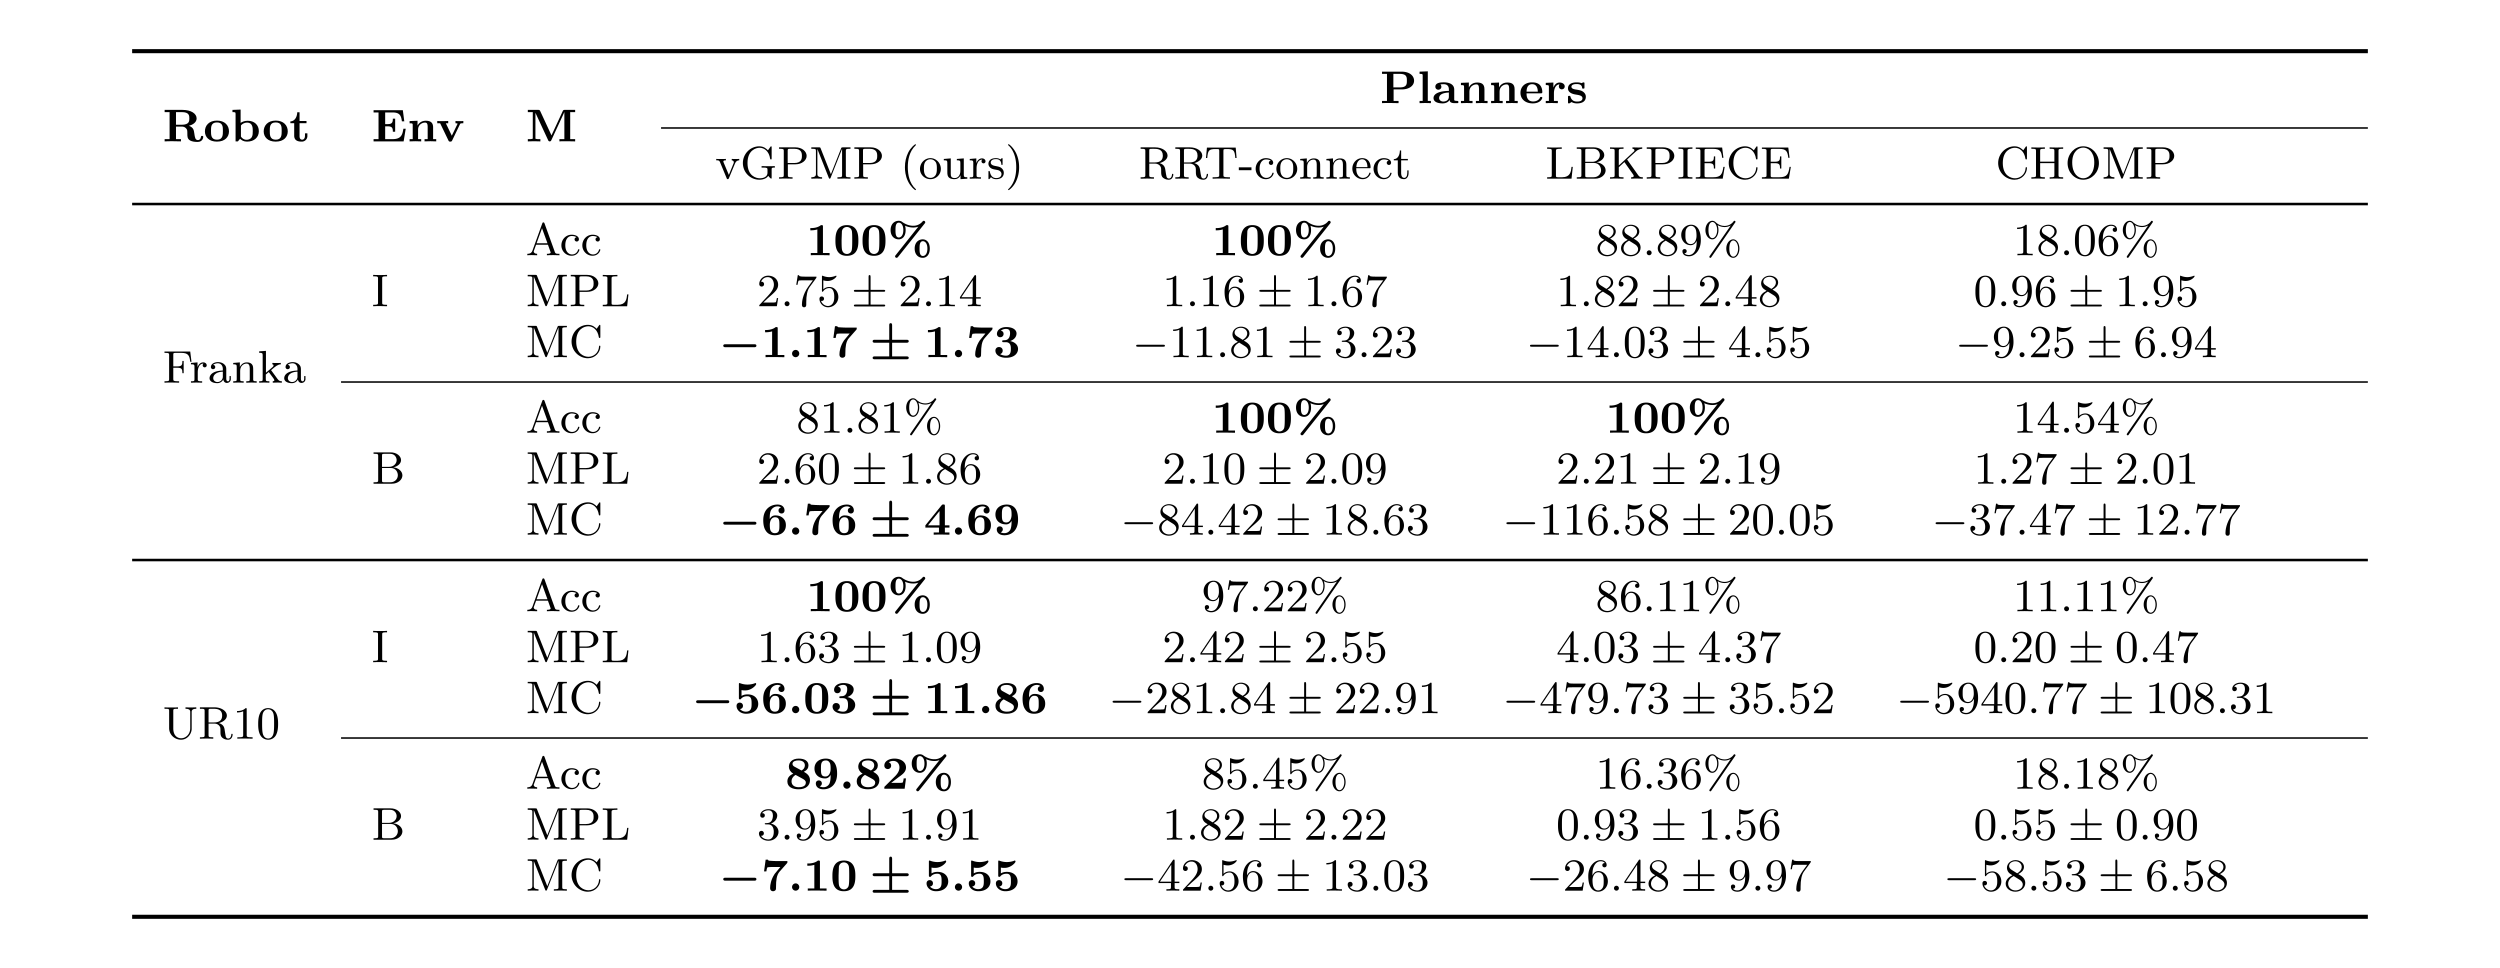 <svg xmlns="http://www.w3.org/2000/svg" xmlns:xlink="http://www.w3.org/1999/xlink" viewBox="77.508 62.398 456.984 189.191" width="873.968" height="338.382" xmlns:v="https://vecta.io/nano"><style><![CDATA[.B{fill:none}.C{stroke:rgb(0%, 0%, 0%)}.D{stroke-miterlimit:10}.E{fill:rgb(0%, 0%, 0%)}.F{stroke-width:.299}.G{stroke-width:.797}.H{stroke-width:.498}]]></style><path d="M87.508 72.398h436.984" class="B C D G"/><g class="E"><path d="M101.407 89.156c0-.187-.141-.203-.234-.203-.203 0-.219.125-.219.203-.047.438-.328.625-.578.625-.547 0-.609-.547-.719-1.312-.094-.656-.156-1.141-1.047-1.484.766-.203 1.5-.687 1.5-1.437 0-.937-1.062-1.672-2.766-1.672H93.86v.438h.969v5.281h-.969v.438C94.188 90 95.079 90 95.454 90l1.594.031v-.437h-.969V87.14h1.094c.375 0 .625.078.875.344.25.25.25.469.25 1.063 0 .563 0 .984.547 1.313.391.219.953.281 1.453.281.953 0 1.109-.781 1.109-.984zm-2.719-3.609c0 .516-.016 1.234-1.5 1.234h-1.109v-2.469h1.125c1.469 0 1.484.703 1.484 1.234zm0 0"/><use xlink:href="#B"/><path d="M112.272 88.047c0-1.219-.875-2.047-2.187-2.047-.719 0-1.203.297-1.375.422v-2.609l-1.594.063v.438c.531 0 .609 0 .609.359v5.359h.453l.422-.516c.281.297.719.563 1.359.563 1.406 0 2.313-.844 2.313-2.031zm-1.187-.031c0 .391 0 .844-.187 1.172-.297.5-.844.531-1.031.531-.547 0-.906-.328-1.094-.625v-2.172c.219-.281.656-.562 1.203-.562 1.109 0 1.109 1.078 1.109 1.656zm0 0"/><use xlink:href="#B" x="11.49"/><path d="M121.761 88.922v-.469h-.469v.453c0 .625-.312.797-.547.797-.516 0-.516-.547-.516-.75v-2.469h1.359v-.437h-1.359v-1.703h-.453c-.016.828-.437 1.766-1.344 1.781v.359h.75v2.438c0 1.031.891 1.156 1.438 1.156a1.09 1.09 0 0 0 1.141-1.156zm19.217-1.36h-.453c-.187 1.141-.391 2.031-2.125 2.031h-1.437v-2.5h.531c.875 0 .969.391.969 1.047h.453v-2.547h-.453c0 .656-.094 1.063-.969 1.063h-.531v-2.281h1.422c1.422 0 1.703.609 1.844 1.734h.469l-.281-2.172h-5.719v.438h.969v5.219h-.969v.438h5.875zm5.964 2.469v-.437h-.609v-2.297c0-1.062-.656-1.297-1.437-1.297-1.094 0-1.531.797-1.594.938h-.016V86l-1.547.063v.438c.531 0 .609 0 .609.359v2.734h-.609v.438l1.125-.031 1.141.031v-.437h-.609V87.75c0-1 .828-1.391 1.359-1.391.344 0 .516.188.516.859v2.375h-.609v.438l1.141-.031zm5.299-3.547v-.437c-.25.031-.469.031-.719.031-.266 0-.547 0-.812-.031v.438c.25 0 .328.047.406.078 0 .047 0 .063-.047.125l-1.078 2.234-1.172-2.437h.469v-.437l-1.109.031c-.328 0-.5 0-1.031-.031v.438h.563l1.609 3.344c.078.172.156.25.375.25s.297-.078.375-.25l1.516-3.156c.063-.125.094-.187.656-.187zm21.856 3.547v-.437h-.969v-5.281h.969v-.437h-2c-.187 0-.312 0-.422.234l-2.203 4.75-2.203-4.75c-.109-.234-.234-.234-.422-.234h-2v.438h.969v5.016c0 .203-.016.203-.266.234-.219.031-.234.031-.469.031h-.234v.438l1.219-.031 1.234.031v-.437h-.234c-.25 0-.266 0-.484-.031-.25-.031-.25-.031-.25-.234V84.44l2.484 5.359c.031.078.109.234.313.234s.266-.141.313-.234l2.531-5.469h.016v5.266h-.969v.438c.313-.031 1.172-.031 1.531-.031l1.547.031zm163.972-11.863c0-.984-.906-1.766-2.437-1.766h-3.828v.438h.969v5.281h-.969v.438c.313-.031 1.25-.031 1.609-.031l1.625.031v-.437h-.969v-2.25h1.656c1.281 0 2.344-.656 2.344-1.703zm-1.406 0c0 .625 0 1.313-1.375 1.313h-1.266V76.84h1.266c1.375 0 1.375.688 1.375 1.328zm4.698 4.391v-.437h-.609V76.34l-1.609.063v.438c.531 0 .609 0 .609.359v4.922h-.609v.438l1.094-.031zm5.368-.219c0-.219-.156-.219-.234-.219-.578-.016-.578-.094-.578-.312v-1.922c0-.797-.641-1.391-2.031-1.391-.5 0-1.656.016-1.656.844a.57.57 0 0 0 .578.594c.313 0 .594-.219.594-.578 0-.266-.156-.422-.187-.453.094-.016.313-.047.641-.047.641 0 1.016.328 1.016 1.031v.281c-1.484 0-3 .391-3 1.391 0 .891 1.125 1.047 1.766 1.047.688 0 1.156-.281 1.391-.703 0 .219 0 .656.969.656h.438c.172 0 .297 0 .297-.219zm-1.859-1.031c0 .938-1.047.938-1.078.938-.453 0-.828-.281-.828-.687 0-.297.156-1 1.906-1.078zm0 0"/><use xlink:href="#C"/><use xlink:href="#C" x="5.894"/><path d="M363.13 81.512c0-.172-.172-.172-.234-.172-.156 0-.172.047-.234.172-.203.469-.75.719-1.312.719-1.281 0-1.297-1.156-1.297-1.594h2.781c.188 0 .297 0 .297-.25 0-.203-.016-1-.594-1.484-.406-.328-.953-.406-1.391-.406-1.531 0-2.281.969-2.281 2.047 0 1.172.891 2.063 2.406 2.063 1.484 0 1.859-.937 1.859-1.094zm-.875-1.203h-2.203c.016-.406.063-1.453 1.094-1.453 1.047 0 1.094 1.094 1.109 1.453zm5.259-1.031c0-.453-.469-.75-1-.75-.625 0-1 .453-1.203.969h-.016v-.969l-1.484.063v.438c.531 0 .609 0 .609.359v2.734h-.609v.438l1.141-.031 1.219.031v-.437h-.766v-1.516c0-.656.25-1.703 1.109-1.719-.094.094-.141.25-.141.391a.56.56 0 0 0 .563.578c.297 0 .578-.203.578-.578zm4.126 2.031c0-.469-.266-.75-.422-.891-.406-.328-.687-.375-1.391-.5-.437-.062-1-.156-1-.562 0-.531.828-.531 1.031-.531 1 0 1.031.531 1.063.766 0 .125.125.125.219.125.219 0 .234-.047.234-.266v-.687c0-.172 0-.266-.187-.266-.078 0-.234.078-.391.156-.281-.125-.641-.156-.937-.156-.266 0-1.703 0-1.703 1.188 0 .938 1.188 1.141 1.5 1.188.734.125 1.328.219 1.328.734 0 .641-.844.641-1.047.641-.453 0-1.047-.109-1.297-.937-.047-.156-.062-.172-.25-.172-.234 0-.234.047-.234.266v.953c0 .156 0 .25.188.25.063 0 .078 0 .281-.125l.234-.141c.422.266.906.266 1.078.266.266 0 1.703 0 1.703-1.297zm0 0"/></g><path d="M190.887 87.414h333.605" class="B C D F"/><g class="E"><path d="M206.17 93.73v-.266l-.687.016c-.25 0-.531 0-.781-.016v.266c.266.031.406.156.406.391 0 .094 0 .109-.047.203l-.922 2.266-1.031-2.453c-.016-.047-.047-.109-.047-.172 0-.234.328-.234.5-.234v-.266l-.984.016c-.312 0-.578 0-.906-.016v.266c.422 0 .594 0 .734.344l1.313 3.172c.047.156.125.172.203.172s.156-.016.219-.172l1.219-2.937c.188-.453.5-.562.813-.578zm6.957 1.422v-.281l-1.156.016c-.344 0-1.109 0-1.437-.016v.281h.297c.828 0 .859.094.859.438v.563c0 1.094-1.359 1.094-1.484 1.094-.734 0-2.422-.437-2.422-2.984 0-2.5 1.641-2.984 2.375-2.984.891 0 1.828.672 2.047 2.125.016.125.031.156.141.156.156 0 .156-.031.156-.219V91.23c0-.156 0-.234-.109-.234-.062 0-.094.031-.141.109l-.469.672c-.281-.281-.797-.781-1.703-.781-1.734 0-3.203 1.453-3.203 3.266 0 1.828 1.453 3.266 3.219 3.266.844 0 1.484-.328 1.734-.766.156.234.484.547.563.547.109 0 .109-.078.109-.219v-1.547c0-.359.031-.391.625-.391zm0 0"/><use xlink:href="#D"/><use xlink:href="#E"/><use xlink:href="#D" x="14.717"/><path d="M240.711 99.465c0-.047-.031-.078-.078-.141-1.156-1.062-1.516-2.672-1.516-4.25 0-1.375.266-3.062 1.531-4.266.047-.047.063-.062.063-.109 0-.062-.047-.109-.109-.109-.109 0-.922.656-1.406 1.625-.422.859-.641 1.797-.641 2.859 0 .641.078 1.672.578 2.719.531 1.109 1.359 1.766 1.469 1.766.063 0 .109-.031.109-.094zm0 0"/><use xlink:href="#F"/><path d="M250.746 97.324v-.281c-.609 0-.687-.062-.687-.5v-3.187l-1.359.109v.266c.609 0 .688.063.688.516v1.578c0 .797-.437 1.375-1.094 1.375-.734 0-.781-.391-.781-.875v-2.969l-1.359.109v.266c.688 0 .688.031.688.828v1.344c0 .594 0 .969.422 1.281.25.172.625.234.984.234.469 0 .906-.203 1.156-.734h.016v.734zm0 0"/><use xlink:href="#G"/><path d="M257.876 96.183c0-.406-.172-.656-.375-.859-.297-.297-.625-.359-1.281-.484-.234-.047-.891-.156-.891-.672 0-.281.203-.672 1.016-.672.969 0 1.031.75 1.047.969.016.109.016.172.125.172.125 0 .125-.062.125-.234v-.859c0-.156 0-.234-.094-.234-.047 0-.062 0-.187.109a1.81 1.81 0 0 1-.156.141c-.266-.203-.547-.25-.859-.25-1.187 0-1.469.656-1.469 1.109 0 .281.125.516.328.719.297.281.641.344 1.094.422.469.094.609.109.813.266.094.078.313.25.313.578 0 .797-.906.797-1.031.797-.906 0-1.141-.766-1.25-1.25-.031-.094-.047-.141-.141-.141-.125 0-.125.078-.125.234v1.141c0 .156 0 .234.094.234.063 0 .063 0 .234-.172a1.18 1.18 0 0 1 .172-.219c.375.375.797.391 1.016.391 1.109 0 1.484-.641 1.484-1.234zm2.995-1.109c0-.734-.109-1.719-.578-2.719-.531-1.109-1.359-1.766-1.469-1.766-.094 0-.109.078-.109.109 0 .047.016.063.078.125.531.469 1.516 1.688 1.516 4.25 0 1.281-.234 3.063-1.531 4.281-.016.016-.062.063-.062.109 0 .016.016.094.109.094.109 0 .922-.641 1.406-1.625.422-.859.641-1.781.641-2.859zm0 0"/><use xlink:href="#H"/><use xlink:href="#H" x="6.783"/><path d="M303.378 93.277l-.172-2.031h-5.625l-.187 2.031h.25c.125-1.484.313-1.75 1.656-1.75l.516.016c.172.047.172.125.172.359v4.703c0 .313 0 .438-.937.438h-.359v.281c.328-.031 1.313-.031 1.703-.031l1.688.031v-.281h-.344c-.937 0-.937-.125-.937-.437v-4.703c0-.234 0-.312.188-.359.094-.016.328-.016.484-.016 1.359 0 1.531.266 1.656 1.75zm2.906 2.391v-.562h-2.469v.563zm0 0"/><use xlink:href="#I"/><use xlink:href="#F" x="69.657"/><use xlink:href="#J"/><use xlink:href="#J" x="5.119"/><path d="M329.564 96.262c0-.062-.047-.125-.125-.125-.094 0-.109.063-.125.109-.297.906-1.109.922-1.234.922a1.19 1.19 0 0 1-1-.547c-.297-.437-.312-.969-.312-1.344h2.563c.188 0 .234 0 .234-.203 0-.922-.5-1.766-1.656-1.766-1.062 0-1.906.938-1.906 2.047 0 1.172.938 2.063 2.031 2.063s1.531-.953 1.531-1.156zm-.609-1.203h-2.172c.078-1.391.875-1.531 1.125-1.531.5 0 1.031.375 1.047 1.531zm0 0"/><use xlink:href="#I" x="23.043"/><path d="M336.994 96.215v-.516h-.25v.484c0 .672-.281.984-.594.984-.609 0-.609-.781-.609-.953V93.73h1.313v-.266h-1.312v-1.656h-.25c0 .75-.312 1.672-1.187 1.703v.219h.781v2.484c0 1 .719 1.203 1.203 1.203.594 0 .906-.562.906-1.203zm0 0"/><use xlink:href="#K"/><path d="M375.508 95.699c0-.812-.781-1.469-1.781-1.578.891-.172 1.516-.75 1.516-1.406 0-.797-.859-1.516-2.047-1.516h-3.328v.281h.203c.688 0 .703.094.703.422v4.719c0 .328-.016.422-.703.422h-.203v.281h3.578c1.219 0 2.063-.797 2.063-1.625zm-1.125-2.984c0 .688-.609 1.313-1.453 1.313h-1.406V91.84c0-.297.016-.359.438-.359h1.172c.875 0 1.25.703 1.25 1.234zm.234 2.953c0 .703-.547 1.375-1.469 1.375h-1.187c-.422 0-.437-.062-.437-.359v-2.437h1.703c1.031 0 1.391.875 1.391 1.422zm8.168 1.656v-.281c-.562 0-.687-.078-.969-.484l-2.109-2.984 1.688-1.547c.563-.531 1.125-.547 1.266-.547V91.2c-.25.031-.703.031-.797.031l-1.109-.031v.281c.25 0 .391.125.391.297 0 .063-.031.141-.078.203l-2.984 2.766v-2.844c0-.328.016-.422.703-.422h.219V91.2c-.406.031-.906.031-1.328.031-.406 0-.906 0-1.312-.031v.281h.203c.688 0 .703.094.703.422v4.719c0 .328-.016.422-.703.422h-.203v.281c.406-.031.906-.031 1.313-.031l1.328.031v-.281h-.219c-.687 0-.703-.094-.703-.422v-1.547l1.094-1 1.672 2.375c.078.109.156.234.156.344 0 .25-.344.25-.516.25v.281c.406-.031.844-.031 1.25-.031l1.047.031zm0 0"/><use xlink:href="#D" x="169.592"/><use xlink:href="#L"/><use xlink:href="#M"/><use xlink:href="#N"/><use xlink:href="#M" x="12.927"/><use xlink:href="#N" x="52.664"/><path d="M464.936 97.324v-.281h-.203c-.687 0-.703-.094-.703-.422v-4.719c0-.328.016-.422.703-.422h.203v-.281c-.406.031-.906.031-1.312.031-.422 0-.922 0-1.328-.031v.281h.219c.688 0 .703.094.703.422v2.094h-2.781v-2.094c0-.328.016-.422.703-.422h.219v-.281c-.406.031-.906.031-1.328.031-.406 0-.906 0-1.312-.031v.281h.203c.688 0 .703.094.703.422v4.719c0 .328-.016.422-.703.422h-.203v.281c.406-.031.906-.031 1.313-.031l1.328.031v-.281h-.219c-.687 0-.703-.094-.703-.422v-2.344h2.781v2.344c0 .328-.016.422-.703.422h-.219v.281c.406-.031.906-.031 1.328-.031l1.313.031zm6.988-3.047c0-1.828-1.391-3.281-3.062-3.281s-3.062 1.469-3.062 3.281c0 1.828 1.391 3.25 3.063 3.25s3.063-1.422 3.063-3.25zm-.906-.125c0 2.313-1.25 3.094-2.156 3.094s-2.156-.781-2.156-3.094c0-2.187 1.281-2.906 2.156-2.906s2.156.719 2.156 2.906zm0 0"/><use xlink:href="#E" x="252.587"/><use xlink:href="#D" x="267.304"/></g><path d="M87.508 102.277h436.984" class="B C D H"/><g class="E"><path d="M99.11 133.117l-.25-2.016h-5.031v.266h.203c.688 0 .703.109.703.438v4.688c0 .328-.016.422-.703.422h-.203v.281c.406-.031.953-.031 1.375-.031l1.484.031v-.281h-.281c-.828 0-.859-.109-.859-.437v-2.203h.813c.859 0 .969.297.969 1.063h.25v-2.391h-.25c0 .766-.109 1.063-.969 1.063h-.812v-2.266c0-.312.016-.375.438-.375h1.125c1.375 0 1.609.516 1.75 1.75zm0 0"/><use xlink:href="#G" x="-152.222" y="39.871"/><use xlink:href="#O"/><use xlink:href="#J" x="-208.547" y="39.871"/><path d="M116.772 137.195v-.281c-.297 0-.516 0-.844-.437l-1.266-1.734c.875-.75 1.297-1.109 1.906-1.141v-.266l-.672.016-.984-.016v.266c.141.016.234.078.234.219 0 .172-.141.297-.219.359l-1.266 1.063v-4.266l-1.328.094v.281c.609 0 .688.063.688.5v4.656c0 .406-.094.406-.687.406v.281l1-.031 1 .031v-.281c-.594 0-.703 0-.703-.406v-.906l.578-.484.875 1.172c.141.203.219.313.219.438 0 .078-.031.188-.312.188v.281l.969-.031.813.031zm0 0"/><use xlink:href="#O" x="14.591"/><use xlink:href="#L" x="-255.14" y="24.928"/><use xlink:href="#P"/><use xlink:href="#I" x="-135.7" y="14.965"/><use xlink:href="#I" x="-131.605" y="14.965"/><use xlink:href="#Q"/><use xlink:href="#R"/><use xlink:href="#R" x="5.3"/><use xlink:href="#S"/><use xlink:href="#Q" x="79.243"/><use xlink:href="#R" x="79.243"/><use xlink:href="#R" x="84.542"/><use xlink:href="#S" x="79.242"/><use xlink:href="#T"/><use xlink:href="#T" x="4.6"/><use xlink:href="#U"/><use xlink:href="#T" x="11.775"/><use xlink:href="#V"/><use xlink:href="#W"/><use xlink:href="#X"/><use xlink:href="#T" x="86.182"/><use xlink:href="#U" x="81.583"/><use xlink:href="#Y"/><use xlink:href="#Z"/><use xlink:href="#W" x="81.582"/><use xlink:href="#E" x="-55.43" y="24.928"/><use xlink:href="#a"/><use xlink:href="#K" x="-184.582" y="24.928"/><use xlink:href="#b"/><use xlink:href="#U" x="-168.504" y="9.963"/><use xlink:href="#c"/><use xlink:href="#d"/><use xlink:href="#e"/><use xlink:href="#b" x="27.646"/><use xlink:href="#U" x="-140.858" y="9.963"/><use xlink:href="#X" x="-210.666" y="9.963"/><use xlink:href="#f"/><use xlink:href="#X" x="-166.237" y="9.963"/><use xlink:href="#U" x="-89.262" y="9.963"/><use xlink:href="#X" x="-159.07" y="9.963"/><use xlink:href="#Z" x="-170.844" y="9.963"/><use xlink:href="#e" x="79.243"/><use xlink:href="#X" x="-138.591" y="9.963"/><use xlink:href="#U" x="-61.615" y="9.963"/><use xlink:href="#Z" x="-147.798" y="9.963"/><use xlink:href="#c" x="111.488"/><use xlink:href="#X" x="-89.263" y="9.963"/><use xlink:href="#U" x="-12.287" y="9.963"/><use xlink:href="#T" x="-0.512" y="9.963"/><use xlink:href="#b" x="167.985"/><use xlink:href="#e" x="156.217"/><use xlink:href="#b" x="183.864"/><use xlink:href="#U" x="15.359" y="9.963"/><use xlink:href="#f" x="151.617"/><use xlink:href="#T" x="31.734" y="9.963"/><use xlink:href="#Y" x="-19.455" y="9.963"/><use xlink:href="#U" x="69.296" y="9.963"/><use xlink:href="#V" x="64.696" y="9.963"/><use xlink:href="#Z" x="-12.287" y="9.963"/><use xlink:href="#e" x="237.8"/><use xlink:href="#X" x="19.966" y="9.963"/><use xlink:href="#U" x="96.942" y="9.963"/><use xlink:href="#V" x="92.342" y="9.963"/><use xlink:href="#d" x="265.446"/><use xlink:href="#E" x="-55.43" y="34.89"/><use xlink:href="#g"/><use xlink:href="#h"/><use xlink:href="#Q" x="-8.841" y="19.925"/><use xlink:href="#i"/><use xlink:href="#Q" x="-0.589" y="19.925"/><use xlink:href="#j"/><use xlink:href="#k"/><use xlink:href="#Q" x="22.989" y="19.925"/><use xlink:href="#i" x="31.83"/><use xlink:href="#j" x="26.531"/><use xlink:href="#l"/><use xlink:href="#m"/><use xlink:href="#X" x="-164.957" y="19.925"/><use xlink:href="#X" x="-160.358" y="19.925"/><use xlink:href="#U" x="-83.374" y="19.925"/><use xlink:href="#T" x="-71.599" y="19.925"/><use xlink:href="#X" x="-148.582" y="19.925"/><use xlink:href="#e" x="85.13" y="9.962"/><use xlink:href="#n"/><use xlink:href="#U" x="-55.728" y="19.925"/><use xlink:href="#b" x="119.944" y="9.962"/><use xlink:href="#n" x="11.767"/><use xlink:href="#m" x="76.975"/><use xlink:href="#X" x="-87.983" y="19.925"/><use xlink:href="#f" x="122.683" y="9.962"/><use xlink:href="#U" x="-6.399" y="19.925"/><use xlink:href="#Y" x="-87.982" y="19.925"/><use xlink:href="#n" x="61.095"/><use xlink:href="#e" x="162.105" y="9.962"/><use xlink:href="#f" x="150.337" y="9.962"/><use xlink:href="#U" x="21.247" y="19.925"/><use xlink:href="#d" x="185.152" y="9.962"/><use xlink:href="#d" x="189.752" y="9.962"/><use xlink:href="#m" x="160.861"/><use xlink:href="#V" x="61.112" y="19.925"/><use xlink:href="#U" x="72.88" y="19.925"/><use xlink:href="#b" x="248.551" y="9.962"/><use xlink:href="#d" x="241.384" y="9.962"/><use xlink:href="#e" x="241.384" y="9.962"/><use xlink:href="#Z" x="7.176" y="19.925"/><use xlink:href="#U" x="100.526" y="19.925"/><use xlink:href="#V" x="95.926" y="19.925"/><use xlink:href="#f" x="241.383" y="9.962"/></g><path d="M128.34 137.066h396.152" class="B C D F"/><g class="E"><use xlink:href="#o"/><use xlink:href="#P" y="34.69"/><use xlink:href="#I" x="-135.7" y="49.655"/><use xlink:href="#I" x="-131.605" y="49.655"/><use xlink:href="#T" x="-156.217" y="34.69"/><use xlink:href="#X" x="-233.201" y="34.69"/><use xlink:href="#U" x="-156.217" y="34.69"/><use xlink:href="#T" x="-144.442" y="34.69"/><use xlink:href="#X" x="-221.425" y="34.69"/><use xlink:href="#W" x="-156.218" y="34.69"/><use xlink:href="#Q" x="79.243" y="34.69"/><use xlink:href="#R" x="79.243" y="34.69"/><use xlink:href="#R" x="84.542" y="34.69"/><use xlink:href="#S" x="79.242" y="34.69"/><use xlink:href="#Q" x="156.218" y="34.69"/><use xlink:href="#R" x="156.218" y="34.69"/><use xlink:href="#R" x="161.517" y="34.69"/><use xlink:href="#S" x="156.217" y="34.69"/><use xlink:href="#X" y="34.69"/><use xlink:href="#f" x="210.665" y="24.727"/><use xlink:href="#U" x="81.583" y="34.69"/><use xlink:href="#d" x="245.488" y="24.727"/><use xlink:href="#f" x="222.44" y="24.727"/><use xlink:href="#W" x="81.582" y="34.69"/><use xlink:href="#E" x="-55.43" y="59.618"/><use xlink:href="#a" y="34.69"/><use xlink:href="#K" x="-184.582" y="59.618"/><use xlink:href="#b" y="34.69"/><use xlink:href="#U" x="-168.504" y="44.653"/><use xlink:href="#Z" x="-254.686" y="44.653"/><use xlink:href="#Y" x="-245.488" y="44.653"/><use xlink:href="#e" y="34.69"/><use xlink:href="#X" x="-217.834" y="44.653"/><use xlink:href="#U" x="-140.858" y="44.653"/><use xlink:href="#T" x="-129.083" y="44.653"/><use xlink:href="#Z" x="-222.44" y="44.653"/><use xlink:href="#b" x="79.243" y="34.69"/><use xlink:href="#U" x="-89.262" y="44.653"/><use xlink:href="#X" x="-159.07" y="44.653"/><use xlink:href="#Y" x="-166.245" y="44.653"/><use xlink:href="#e" x="79.243" y="34.69"/><use xlink:href="#b" x="106.889" y="34.69"/><use xlink:href="#U" x="-61.615" y="44.653"/><use xlink:href="#Y" x="-143.199" y="44.653"/><use xlink:href="#V" x="-61.616" y="44.653"/><use xlink:href="#b" x="156.217" y="34.69"/><use xlink:href="#U" x="-12.287" y="44.653"/><use xlink:href="#b" x="163.385" y="34.69"/><use xlink:href="#X" x="-77.495" y="44.653"/><use xlink:href="#e" x="156.217" y="34.69"/><use xlink:href="#b" x="183.864" y="34.69"/><use xlink:href="#U" x="15.359" y="44.653"/><use xlink:href="#X" x="-54.449" y="44.653"/><use xlink:href="#V" x="15.359" y="44.653"/><use xlink:href="#X" x="-7.68" y="44.653"/><use xlink:href="#U" x="69.296" y="44.653"/><use xlink:href="#b" x="244.968" y="34.69"/><use xlink:href="#c" x="242.399" y="34.69"/><use xlink:href="#e" x="237.8" y="34.69"/><use xlink:href="#b" x="265.446" y="34.69"/><use xlink:href="#U" x="96.942" y="44.653"/><use xlink:href="#Y" x="15.359" y="44.653"/><use xlink:href="#X" x="31.733" y="44.653"/><use xlink:href="#E" x="-55.43" y="69.581"/><use xlink:href="#g" y="34.691"/><use xlink:href="#h" y="34.691"/><use xlink:href="#p"/><use xlink:href="#i" y="34.691"/><use xlink:href="#j" x="-5.299" y="34.691"/><use xlink:href="#p" x="13.551"/><use xlink:href="#k" y="34.691"/><path d="M246.362 161.311c0-.266-.031-.312-.297-.312-.219 0-.234.016-.328.141l-3.187 3.938v.438h2.656v.953h-1.031v.438c.328-.031 1.219-.031 1.578-.031l1.5.031v-.437h-.891v-.953h.891v-.437h-.891zm-1.047.969v2.797h-2.25zm0 0"/><use xlink:href="#i" x="31.83" y="34.691"/><use xlink:href="#p" x="40.082"/><use xlink:href="#q"/><use xlink:href="#m" x="-2.304" y="34.691"/><use xlink:href="#T" x="-85.678" y="54.616"/><use xlink:href="#f" x="43.405" y="44.653"/><use xlink:href="#U" x="-85.678" y="54.616"/><use xlink:href="#f" x="50.58" y="44.653"/><use xlink:href="#b" x="94.594" y="44.653"/><use xlink:href="#e" x="82.826" y="44.653"/><use xlink:href="#X" x="-135.007" y="54.616"/><use xlink:href="#T" x="-48.825" y="54.616"/><use xlink:href="#U" x="-53.424" y="54.616"/><use xlink:href="#Z" x="-139.606" y="54.616"/><use xlink:href="#n" x="14.071" y="34.691"/><use xlink:href="#m" x="72.367" y="34.691"/><use xlink:href="#X" x="-92.59" y="54.616"/><use xlink:href="#X" x="-87.99" y="54.616"/><use xlink:href="#Z" x="-99.765" y="54.616"/><use xlink:href="#U" x="-6.399" y="54.616"/><use xlink:href="#d" x="157.506" y="44.653"/><use xlink:href="#T" x="9.975" y="54.616"/><use xlink:href="#e" x="162.105" y="44.653"/><use xlink:href="#b" x="189.751" y="44.653"/><use xlink:href="#Y" x="-62.904" y="54.616"/><use xlink:href="#U" x="25.855" y="54.616"/><use xlink:href="#Y" x="-55.728" y="54.616"/><use xlink:href="#d" x="194.359" y="44.653"/><use xlink:href="#m" x="156.254" y="34.691"/><use xlink:href="#n" x="123.999" y="34.691"/><use xlink:href="#c" x="234.208" y="44.653"/><use xlink:href="#U" x="72.88" y="54.616"/><use xlink:href="#f" x="209.137" y="44.653"/><use xlink:href="#c" x="245.983" y="44.653"/><use xlink:href="#e" x="241.384" y="44.653"/><use xlink:href="#X" x="23.55" y="54.616"/><use xlink:href="#b" x="273.63" y="44.653"/><use xlink:href="#U" x="105.133" y="54.616"/><use xlink:href="#c" x="273.637" y="44.653"/><use xlink:href="#c" x="278.237" y="44.653"/></g><path d="M87.508 171.859h436.984" class="B C D H"/><g class="E"><path d="M100.048 200.932v-.281l-1.047.031c-.437 0-.562-.016-1.062-.031v.281c.922 0 .922.422.922.672v3.109c0 1.219-.875 1.984-1.781 1.984-.516 0-1.531-.312-1.531-1.937v-3.406c0-.328.016-.422.703-.422h.219v-.281c-.406.031-.906.031-1.328.031-.406 0-.906 0-1.312-.031v.281h.203c.688 0 .703.094.703.422v3.359c0 1.313 1.094 2.266 2.328 2.266 1.313 0 2.078-1.234 2.078-2.125v-3.234c0-.266 0-.687.906-.687zm7.097 5.047c0-.062 0-.156-.125-.156s-.125.078-.125.141c-.047.578-.328.781-.609.781s-.391-.172-.453-.328c-.078-.203-.156-.812-.219-1.203-.078-.562-.156-1.156-1.141-1.484.844-.234 1.547-.766 1.547-1.469 0-.891-1.094-1.609-2.406-1.609h-2.859v.281h.203c.688 0 .719.094.719.422v4.719c0 .328-.031.422-.719.422h-.203v.281l1.297-.031 1.313.031v-.281h-.203c-.687 0-.719-.094-.719-.422v-2.25h1.078c.656 0 .938.344.969.375.281.328.281.469.281 1.109 0 .594 0 1 .422 1.328.422.344.969.344 1.063.344.75 0 .891-.781.891-1zm-2.047-3.719c0 .781-.391 1.344-1.609 1.344h-1.047v-2.312c0-.234.031-.312.203-.344.078-.016.359-.016.547-.016.766 0 1.906 0 1.906 1.328zm5.957 4.516v-.281h-.281c-.844 0-.875-.109-.875-.437v-5.016c0-.219 0-.234-.219-.234-.562.563-1.391.563-1.672.563v.281c.172 0 .719 0 1.203-.234v4.641c0 .328-.016.438-.859.438h-.281v.281c.313-.031 1.125-.031 1.484-.031l1.5.031zm4.981-2.875c0-.594-.031-1.375-.344-2.047-.406-.844-1.078-1.047-1.594-1.047a1.68 1.68 0 0 0-1.625 1.078c-.281.609-.328 1.344-.328 2.016 0 .594.016 1.453.406 2.172.422.75 1.125.906 1.531.906a1.71 1.71 0 0 0 1.625-1.078c.266-.609.328-1.281.328-2zm-.781-.109c0 .563 0 1.313-.094 1.844-.187 1.031-.844 1.109-1.062 1.109-.281 0-.922-.125-1.094-1.141-.094-.516-.094-1.297-.094-1.812 0-.609 0-1.312.109-1.812.188-.797.75-.953 1.063-.953.344 0 .906.188 1.078 1.016.094.484.094 1.188.094 1.75zm0 0"/><use xlink:href="#L" x="-255.14" y="94.508"/><use xlink:href="#P" y="69.58"/><use xlink:href="#I" x="-135.7" y="84.545"/><use xlink:href="#I" x="-131.605" y="84.545"/><use xlink:href="#Q" y="69.58"/><use xlink:href="#R" y="69.58"/><use xlink:href="#R" x="5.3" y="69.58"/><use xlink:href="#S" y="69.58"/><use xlink:href="#V" x="-93.35" y="69.58"/><path d="M305.541 176.4c.078-.094.078-.125.078-.312H303.4c-1.141 0-1.172-.109-1.187-.281h-.25l-.297 1.875h.25c.031-.203.109-.703.219-.812.063-.062.781-.062.906-.062h1.875l-.859 1.172c-1.172 1.609-1.281 3.078-1.281 3.578 0 .109 0 .516.422.516s.422-.406.422-.516v-.437c0-1.328.188-2.359.672-3.016zm0 0"/><use xlink:href="#U" x="-76.974" y="69.58"/><use xlink:href="#b" x="98.697" y="59.617"/><use xlink:href="#b" x="103.297" y="59.617"/><use xlink:href="#W" x="-76.975" y="69.58"/><use xlink:href="#T" y="69.58"/><use xlink:href="#Z" x="-93.357" y="69.58"/><use xlink:href="#U" y="69.58"/><use xlink:href="#X" x="-69.808" y="69.58"/><use xlink:href="#X" x="-65.208" y="69.58"/><use xlink:href="#W" y="69.58"/><use xlink:href="#X" y="69.58"/><use xlink:href="#X" x="4.599" y="69.58"/><use xlink:href="#U" x="81.583" y="69.58"/><use xlink:href="#X" x="11.775" y="69.58"/><use xlink:href="#X" x="16.374" y="69.58"/><use xlink:href="#W" x="81.582" y="69.58"/><use xlink:href="#E" x="-55.43" y="94.508"/><use xlink:href="#a" y="69.58"/><use xlink:href="#K" x="-184.582" y="94.508"/><use xlink:href="#X" x="-245.48" y="79.543"/><use xlink:href="#U" x="-168.504" y="79.543"/><use xlink:href="#Z" x="-254.686" y="79.543"/><use xlink:href="#n" x="-101.01" y="59.618"/><use xlink:href="#e" y="69.58"/><use xlink:href="#X" x="-217.834" y="79.543"/><use xlink:href="#U" x="-140.858" y="79.543"/><use xlink:href="#Y" x="-222.441" y="79.543"/><use xlink:href="#V" x="-140.858" y="79.543"/><use xlink:href="#b" x="79.243" y="69.58"/><use xlink:href="#U" x="-89.262" y="79.543"/><use xlink:href="#f" x="46.996" y="69.58"/><use xlink:href="#b" x="91.01" y="69.58"/><use xlink:href="#e" x="79.243" y="69.58"/><use xlink:href="#b" x="106.889" y="69.58"/><use xlink:href="#U" x="-61.615" y="79.543"/><use xlink:href="#d" x="102.289" y="69.58"/><use xlink:href="#d" x="106.889" y="69.58"/><use xlink:href="#f" x="116.803" y="69.58"/><use xlink:href="#U" x="-12.287" y="79.543"/><use xlink:href="#Y" x="-93.87" y="79.543"/><use xlink:href="#n" x="55.208" y="59.618"/><use xlink:href="#e" x="156.217" y="69.58"/><use xlink:href="#f" x="144.45" y="69.58"/><use xlink:href="#U" x="15.359" y="79.543"/><use xlink:href="#n" x="78.254" y="59.618"/><use xlink:href="#c" x="188.463" y="69.58"/><use xlink:href="#Y" x="-19.455" y="79.543"/><use xlink:href="#U" x="69.296" y="79.543"/><use xlink:href="#b" x="244.968" y="69.58"/><use xlink:href="#Y" x="-7.688" y="79.543"/><use xlink:href="#e" x="237.8" y="69.58"/><use xlink:href="#Y" x="8.191" y="79.543"/><use xlink:href="#U" x="96.942" y="79.543"/><use xlink:href="#f" x="233.2" y="69.58"/><use xlink:href="#c" x="270.045" y="69.58"/><use xlink:href="#E" x="-55.43" y="104.471"/><use xlink:href="#g" y="69.581"/><use xlink:href="#h" x="-5.305" y="69.581"/><use xlink:href="#r"/><use xlink:href="#p" x="-0.006" y="34.89"/><use xlink:href="#i" y="69.581"/><use xlink:href="#R" x="-5.888" y="89.506"/><use xlink:href="#l" x="-31.83" y="69.581"/><use xlink:href="#k" y="69.581"/><use xlink:href="#Q" x="22.989" y="89.506"/><use xlink:href="#Q" x="28.288" y="89.506"/><use xlink:href="#i" x="37.135" y="69.581"/><use xlink:href="#s"/><use xlink:href="#p" x="50.686" y="34.89"/><use xlink:href="#m" x="-4.608" y="69.581"/><use xlink:href="#b" x="75.915" y="79.543"/><use xlink:href="#T" x="-83.382" y="89.506"/><use xlink:href="#X" x="-160.366" y="89.506"/><use xlink:href="#U" x="-83.374" y="89.506"/><use xlink:href="#T" x="-71.599" y="89.506"/><use xlink:href="#f" x="57.484" y="79.543"/><use xlink:href="#e" x="85.13" y="79.543"/><use xlink:href="#b" x="112.777" y="79.543"/><use xlink:href="#b" x="117.376" y="79.543"/><use xlink:href="#U" x="-51.12" y="89.506"/><use xlink:href="#V" x="-55.72" y="89.506"/><use xlink:href="#X" x="-116.329" y="89.506"/><use xlink:href="#m" x="72.367" y="69.581"/><use xlink:href="#f" x="113.476" y="79.543"/><use xlink:href="#c" x="150.322" y="79.543"/><use xlink:href="#V" x="-18.183" y="89.506"/><use xlink:href="#U" x="-6.399" y="89.506"/><use xlink:href="#c" x="162.105" y="79.543"/><use xlink:href="#n" x="61.095" y="69.581"/><use xlink:href="#e" x="162.105" y="79.543"/><use xlink:href="#n" x="76.974" y="69.581"/><use xlink:href="#d" x="182.584" y="79.543"/><use xlink:href="#U" x="25.855" y="89.506"/><use xlink:href="#d" x="189.76" y="79.543"/><use xlink:href="#b" x="206.126" y="79.543"/><use xlink:href="#m" x="149.342" y="69.581"/><use xlink:href="#d" x="218.098" y="79.543"/><use xlink:href="#V" x="54.192" y="89.506"/><use xlink:href="#f" x="199.65" y="79.543"/><use xlink:href="#Y" x="-13.591" y="89.506"/><use xlink:href="#U" x="75.183" y="89.506"/><use xlink:href="#c" x="243.687" y="79.543"/><use xlink:href="#c" x="248.287" y="79.543"/><use xlink:href="#e" x="243.687" y="79.543"/><use xlink:href="#X" x="25.854" y="89.506"/><use xlink:href="#Y" x="18.679" y="89.506"/><use xlink:href="#T" x="116.636" y="89.506"/><use xlink:href="#U" x="112.045" y="89.506"/><use xlink:href="#n" x="174.94" y="69.581"/><use xlink:href="#X" x="46.836" y="89.506"/></g><path d="M128.34 206.648h396.152" class="B C D F"/><g class="E"><use xlink:href="#o" y="69.581"/><use xlink:href="#P" y="104.271"/><use xlink:href="#I" x="-135.7" y="119.236"/><use xlink:href="#I" x="-131.605" y="119.236"/><use xlink:href="#s" x="-40.672" y="14.765"/><use xlink:href="#q" x="-35.367" y="49.655"/><use xlink:href="#i" x="10.02" y="84.346"/><use xlink:href="#s" x="-27.115" y="14.765"/><path d="M238.761 214.544h-.453c-.016.125-.094.766-.234.828-.109.047-.781.047-.937.047h-1.281l1.469-1.125c.75-.531 1.438-1.016 1.438-1.891 0-1.047-.953-1.734-2.25-1.734-1.109 0-1.984.531-1.984 1.359 0 .469.359.688.672.688a.65.65 0 0 0 .656-.672c0-.203-.078-.531-.469-.641.313-.25.719-.281.891-.281.734 0 1.203.547 1.203 1.281 0 .656-.375 1.234-.859 1.719l-2 1.984c-.094.094-.094.109-.094.281v.172h3.969zm0 0"/><use xlink:href="#S" x="4.132" y="104.271"/><use xlink:href="#T" x="-76.975" y="104.271"/><use xlink:href="#d" x="79.755" y="94.308"/><use xlink:href="#U" x="-76.974" y="104.271"/><use xlink:href="#f" x="59.283" y="94.308"/><use xlink:href="#d" x="91.53" y="94.308"/><use xlink:href="#W" x="-76.975" y="104.271"/><use xlink:href="#X" x="-81.583" y="104.271"/><use xlink:href="#Z" x="-93.357" y="104.271"/><use xlink:href="#U" y="104.271"/><use xlink:href="#n" x="62.895" y="84.346"/><use xlink:href="#Z" x="-81.582" y="104.271"/><use xlink:href="#W" y="104.271"/><use xlink:href="#X" y="104.271"/><use xlink:href="#T" x="86.182" y="104.271"/><use xlink:href="#U" x="81.583" y="104.271"/><use xlink:href="#X" x="11.775" y="104.271"/><use xlink:href="#T" x="97.957" y="104.271"/><use xlink:href="#W" x="81.582" y="104.271"/><use xlink:href="#E" x="-55.43" y="129.199"/><use xlink:href="#a" y="104.271"/><use xlink:href="#K" x="-184.582" y="129.199"/><use xlink:href="#n" x="-112.777" y="94.309"/><use xlink:href="#U" x="-168.504" y="114.234"/><use xlink:href="#V" x="-173.104" y="114.234"/><use xlink:href="#d" y="104.271"/><use xlink:href="#e" y="104.271"/><use xlink:href="#X" x="-217.834" y="114.234"/><use xlink:href="#U" x="-140.858" y="114.234"/><use xlink:href="#V" x="-145.458" y="114.234"/><use xlink:href="#X" x="-206.066" y="114.234"/><use xlink:href="#X" x="-166.237" y="114.234"/><use xlink:href="#U" x="-89.262" y="114.234"/><use xlink:href="#T" x="-77.487" y="114.234"/><use xlink:href="#b" x="91.01" y="104.271"/><use xlink:href="#e" x="79.243" y="104.271"/><use xlink:href="#b" x="106.889" y="104.271"/><use xlink:href="#U" x="-61.615" y="114.234"/><use xlink:href="#b" x="114.056" y="104.271"/><use xlink:href="#b" x="118.656" y="104.271"/><use xlink:href="#Y" x="-101.038" y="114.234"/><use xlink:href="#U" x="-12.287" y="114.234"/><use xlink:href="#V" x="-16.887" y="114.234"/><use xlink:href="#n" x="55.208" y="94.309"/><use xlink:href="#e" x="156.217" y="104.271"/><use xlink:href="#X" x="-61.616" y="114.234"/><use xlink:href="#U" x="15.359" y="114.234"/><use xlink:href="#d" x="179.264" y="104.271"/><use xlink:href="#Z" x="-66.223" y="114.234"/><use xlink:href="#Y" x="-19.455" y="114.234"/><use xlink:href="#U" x="69.296" y="114.234"/><use xlink:href="#d" x="233.201" y="104.271"/><use xlink:href="#d" x="237.8" y="104.271"/><use xlink:href="#e" x="237.8" y="104.271"/><use xlink:href="#Y" x="8.191" y="114.234"/><use xlink:href="#U" x="96.942" y="114.234"/><use xlink:href="#V" x="92.342" y="114.234"/><use xlink:href="#Y" x="19.958" y="114.234"/><use xlink:href="#E" x="-55.43" y="139.161"/><use xlink:href="#g" y="104.271"/><use xlink:href="#h" y="104.271"/><use xlink:href="#j" x="-13.551" y="104.271"/><use xlink:href="#i" y="104.271"/><use xlink:href="#Q" x="-0.589" y="124.196"/><use xlink:href="#R" x="-0.589" y="124.196"/><use xlink:href="#k" y="104.271"/><use xlink:href="#r" x="37.136" y="34.69"/><use xlink:href="#i" x="31.83" y="104.271"/><use xlink:href="#r" x="45.388" y="34.69"/><use xlink:href="#r" x="50.687" y="34.69"/><use xlink:href="#m" x="-2.304" y="104.271"/><use xlink:href="#f" x="38.805" y="114.233"/><use xlink:href="#b" x="82.819" y="114.233"/><use xlink:href="#U" x="-85.678" y="124.196"/><use xlink:href="#d" x="78.227" y="114.233"/><use xlink:href="#Z" x="-167.26" y="124.196"/><use xlink:href="#e" x="82.826" y="114.233"/><use xlink:href="#X" x="-135.007" y="124.196"/><use xlink:href="#n" x="2.295" y="104.271"/><use xlink:href="#U" x="-53.424" y="124.196"/><use xlink:href="#Y" x="-135.007" y="124.196"/><use xlink:href="#n" x="14.071" y="104.271"/><use xlink:href="#m" x="76.975" y="104.271"/><use xlink:href="#b" x="157.497" y="114.233"/><use xlink:href="#Z" x="-99.757" y="124.196"/><use xlink:href="#U" x="-6.399" y="124.196"/><use xlink:href="#f" x="129.859" y="114.233"/><use xlink:href="#T" x="9.975" y="124.196"/><use xlink:href="#e" x="162.105" y="114.233"/><use xlink:href="#V" x="9.479" y="124.196"/><use xlink:href="#U" x="21.247" y="124.196"/><use xlink:href="#V" x="16.647" y="124.196"/><use xlink:href="#c" x="194.351" y="114.233"/><use xlink:href="#m" x="158.557" y="104.271"/><use xlink:href="#d" x="227.313" y="114.233"/><use xlink:href="#T" x="79.783" y="124.196"/><use xlink:href="#U" x="75.183" y="124.196"/><use xlink:href="#d" x="239.088" y="114.233"/><use xlink:href="#n" x="142.678" y="104.271"/><use xlink:href="#e" x="243.687" y="114.233"/><use xlink:href="#Z" x="9.48" y="124.196"/><use xlink:href="#U" x="102.829" y="124.196"/><use xlink:href="#d" x="266.734" y="114.233"/><use xlink:href="#T" x="119.204" y="124.196"/></g><path d="M87.508 241.59h436.984" class="B C D G"/><defs ><path id="B" d="M106.435 88.078c0-1.172-.828-2.109-2.344-2.109-1.578 0-2.359.984-2.359 2.109 0 1.109.813 2 2.344 2 1.609 0 2.359-.937 2.359-2zm-1.187-.094c0 .766 0 1.719-1.156 1.719-1.172 0-1.172-.953-1.172-1.719s0-1.656 1.156-1.656c1.172 0 1.172.891 1.172 1.656zm0 0"/><path id="C" d="M352.434 82.559v-.437h-.609v-2.297c0-1.062-.656-1.297-1.437-1.297-1.094 0-1.531.797-1.594.938h-.016v-.937l-1.547.063v.438c.531 0 .609 0 .609.359v2.734h-.609v.438l1.125-.031 1.141.031v-.437h-.609v-1.844c0-1 .828-1.391 1.359-1.391.344 0 .516.188.516.859v2.375h-.609v.438l1.141-.031zm0 0"/><path id="D" d="M219.343 92.871c0-.891-.922-1.672-2.172-1.672h-3.219v.281h.203c.688 0 .719.094.719.422v4.719c0 .328-.031.422-.719.422h-.203v.281c.406-.031.906-.031 1.313-.031l1.328.031v-.281h-.203c-.703 0-.719-.094-.719-.422v-2.109h1.5c1.25 0 2.172-.781 2.172-1.641zm-.922 0c0 .406 0 1.391-1.484 1.391h-1.297V91.84c0-.297.031-.359.453-.359h.859c1.469 0 1.469.984 1.469 1.391zm0 0"/><path id="E" d="M227.911 97.324v-.281h-.203c-.687 0-.703-.094-.703-.422v-4.719c0-.328.016-.422.703-.422h.203v-.281h-1.5c-.187 0-.25 0-.312.156l-2.016 5.094-2-5.047c-.078-.187-.078-.203-.328-.203h-1.5v.281h.203c.688 0 .703.094.703.422v4.469c0 .25 0 .672-.906.672v.281l1.047-.031 1.063.031v-.281c-.922 0-.922-.422-.922-.672v-4.797l.016-.016 2.203 5.563c.047.125.078.203.188.203.094 0 .141-.078.172-.156l2.25-5.672v5.125c0 .328-.016.422-.703.422h-.203v.281l1.266-.031 1.281.031zm0 0"/><path id="F" d="M245.576 95.418c0-1.172-.937-2.109-2.031-2.109-1.141 0-2.047.953-2.047 2.109 0 1.109.922 2 2.031 2 1.141 0 2.047-.906 2.047-2zm-.781-.078c0 .328 0 .844-.219 1.234a1.18 1.18 0 0 1-1.031.594c-.453 0-.828-.219-1.031-.562-.234-.391-.25-.859-.25-1.266 0-.344 0-.844.219-1.219a1.22 1.22 0 0 1 1.047-.594c.516 0 .875.297 1.063.594.203.375.203.828.203 1.219zm0 0"/><path id="G" d="M254.303 93.918c0-.281-.266-.562-.672-.562-.531 0-.906.375-1.125.938v-.937l-1.281.109v.266c.609 0 .688.063.688.516v2.391c0 .406-.094.406-.687.406v.281l1.047-.031 1.141.031v-.281h-.172c-.656 0-.687-.094-.687-.422v-1.344c0-.375.094-1.687 1.125-1.687-.016.016-.156.125-.156.328a.39.39 0 0 0 .391.406.39.39 0 0 0 .391-.406zm0 0"/><path id="H" d="M291.011 96.527c0-.062 0-.156-.125-.156s-.125.078-.125.141c-.047.578-.328.781-.609.781s-.391-.172-.453-.328c-.078-.203-.156-.812-.219-1.203-.078-.562-.156-1.156-1.141-1.484.844-.234 1.547-.766 1.547-1.469 0-.891-1.094-1.609-2.406-1.609h-2.859v.281h.203c.688 0 .719.094.719.422v4.719c0 .328-.031.422-.719.422h-.203v.281l1.297-.031 1.313.031v-.281h-.203c-.687 0-.719-.094-.719-.422v-2.25h1.078c.656 0 .938.344.969.375.281.328.281.469.281 1.109 0 .594 0 1 .422 1.328.422.344.969.344 1.063.344.75 0 .891-.781.891-1zm-2.047-3.719c0 .781-.391 1.344-1.609 1.344h-1.047V91.84c0-.234.031-.312.203-.344.078-.016.359-.016.547-.016.766 0 1.906 0 1.906 1.328zm0 0"/><path id="I" d="M310.621 96.262c0-.109-.094-.109-.125-.109-.094 0-.094.016-.156.172a1.18 1.18 0 0 1-1.156.844c-.578 0-1.312-.469-1.312-1.797 0-1.391.719-1.812 1.25-1.812.125 0 .609.016.938.234-.187.047-.375.172-.375.422a.42.42 0 0 0 .422.422c.234 0 .422-.156.422-.437 0-.547-.625-.891-1.422-.891-1.141 0-2 .953-2 2.078 0 1.156.922 2.031 1.984 2.031 1.25 0 1.531-1.078 1.531-1.156zm0 0"/><path id="J" d="M320.403 97.324v-.281c-.453 0-.687 0-.687-.281v-1.719c0-.734 0-1-.25-1.312-.203-.25-.547-.375-1-.375-.828 0-1.219.625-1.344.875h-.016v-.875l-1.297.109v.266c.609 0 .688.063.688.516v2.391c0 .406-.094.406-.687.406v.281l1.031-.031 1.016.031v-.281c-.594 0-.687 0-.687-.406v-1.641c0-.953.672-1.406 1.234-1.406.531 0 .641.438.641.969v2.078c0 .406-.094.406-.687.406v.281l1.031-.031 1.016.031zm0 0"/><path id="K" d="M369.092 95.012h-.25c-.094.906-.219 2.031-1.828 2.031h-.781c-.422 0-.437-.062-.437-.359v-4.766c0-.328.031-.437.859-.437h.281v-.281c-.312.031-1.125.031-1.484.031-.422 0-.969 0-1.375-.031v.281h.203c.688 0 .703.094.703.422v4.719c0 .328-.016.422-.703.422h-.203v.281h4.766zm0 0"/><path id="L" d="M392.472 97.324v-.281h-.219c-.719 0-.734-.109-.734-.422v-4.719c0-.312.016-.422.734-.422h.219v-.281c-.359.031-.969.031-1.359.031-.375 0-1 0-1.359-.031v.281h.219c.719 0 .734.109.734.422v4.719c0 .313-.016.422-.734.422h-.219v.281c.359-.031.984-.031 1.359-.031l1.359.031zm0 0"/><path id="M" d="M398.782 95.012h-.25c-.219 1.391-.453 2.031-1.984 2.031h-1.266c-.422 0-.437-.062-.437-.359v-2.391h.828c.891 0 1 .281 1 1.047h.25v-2.375h-.25c0 .766-.109 1.047-1 1.047h-.828v-2.141c0-.312.016-.375.438-.375h1.203c1.406 0 1.656.484 1.797 1.75h.25l-.25-2.016h-5.156v.266h.203c.688 0 .703.109.703.438v4.688c0 .328-.016.422-.703.422h-.203v.281h5.266zm0 0"/><path id="N" d="M405.194 95.246c0-.094 0-.172-.125-.172s-.125.063-.125.141c-.078 1.359-1.156 2.031-2.078 2.031-.766 0-2.391-.484-2.391-2.984s1.641-2.984 2.375-2.984c.891 0 1.828.672 2.047 2.125.016.125.031.156.141.156.156 0 .156-.031.156-.219V91.23c0-.156 0-.234-.109-.234-.062 0-.094.031-.141.109l-.469.672c-.281-.281-.797-.781-1.703-.781-1.734 0-3.203 1.453-3.203 3.266 0 1.844 1.484 3.266 3.203 3.266 1.484 0 2.422-1.234 2.422-2.281zm0 0"/><path id="O" d="M106.795 136.398v-.5h-.25v.484c0 .109 0 .547-.312.547-.328 0-.328-.422-.328-.562v-1.578c0-.516 0-.812-.406-1.187-.328-.297-.766-.422-1.203-.422-.766 0-1.391.375-1.391.953a.4.4 0 0 0 .422.422c.25 0 .422-.172.422-.406 0-.391-.406-.437-.406-.437.234-.234.672-.312.922-.312.469 0 .969.344.969 1.141v.281c-.484.031-1.156.063-1.75.359-.641.313-.844.781-.844 1.141 0 .734.875.969 1.469.969a1.31 1.31 0 0 0 1.219-.734c.031.375.297.688.688.688a.77.77 0 0 0 .781-.844zm-1.562-.469a1.06 1.06 0 0 1-1.062 1.141c-.422 0-.812-.312-.812-.75 0-.594.516-1.219 1.875-1.281zm0 0"/><path id="P" d="M171.028 112.289v-.281h-.141c-.562 0-.656-.078-.75-.328l-2.031-5.625c-.047-.109-.078-.187-.219-.187s-.156.047-.219.203l-1.922 5.328c-.109.297-.312.609-1 .609v.281c.328-.031.578-.031.906-.031l1.016.031v-.281c-.516 0-.672-.281-.672-.453 0-.078.031-.125.047-.172l.422-1.156h2.313l.484 1.359c.047.078.047.109.047.156 0 .266-.5.266-.734.266v.281c.406-.031.875-.031 1.281-.031zm-2.344-2.344h-2.125l1.063-2.937zm0 0"/><path id="Q" d="M222.53 106.695c0-.187 0-.297-.266-.297-.109 0-.125 0-.203.063-.687.516-1.656.516-1.828.516h-.172v.438h.172a4.16 4.16 0 0 0 1.203-.172v4.609h-1.281v.438c.344-.031 1.422-.031 1.828-.031l1.844.031v-.437h-1.297zm0 0"/><path id="R" d="M229.454 109.43c0-.922-.031-3.031-2.234-3.031-2.187 0-2.25 2.047-2.25 3.031 0 .938.031 2.969 2.234 2.969 2.188 0 2.25-1.969 2.25-2.969zm-2.234 2.609c-.25 0-.859-.109-.984-.937-.062-.469-.062-1.281-.062-1.781l.063-1.734c.141-.719.734-.828.969-.828.297 0 .859.156.984.844.063.438.063 1.203.063 1.719 0 .703 0 1.766-.141 2.109a.96.96 0 0 1-.891.609zm0 0"/><path id="S" d="M242.412 106.086c.094-.109.109-.141.109-.234 0-.172-.125-.297-.281-.297a.3.3 0 0 0-.219.109 2.33 2.33 0 0 1-1.875.859c-.484 0-1.219-.125-2.047-.687-.141-.125-.375-.281-.766-.281-.797 0-1.578.594-1.578 1.813 0 1.266.813 1.813 1.578 1.813.719 0 1.359-.578 1.359-1.812 0-.125 0-.5-.125-.859a3.81 3.81 0 0 0 1.594.359c.266 0 .563-.016 1.016-.172l-4.422 5.563c-.062.078-.125.141-.125.25 0 .156.141.281.297.281.078 0 .172-.047.266-.156zm-5.047 2.734c-.656 0-.656-.891-.656-1.453s0-1.453.656-1.453c.328 0 .875.328.875 1.453 0 1.188-.578 1.453-.875 1.453zm6.047 2.172c0-1.281-.687-1.812-1.375-1.812-.797 0-1.578.578-1.578 1.797 0 1.281.813 1.813 1.578 1.813.719 0 1.375-.578 1.375-1.797zm-1.344 1.438c-.656 0-.656-.891-.656-1.437 0-.578 0-1.453.656-1.453.344 0 .875.313.875 1.438 0 1.188-.562 1.453-.875 1.453zm0 0"/><path id="T" d="M375.072 108.211c-.266-.172-.484-.406-.484-.734 0-.594.625-.937 1.219-.937.703 0 1.25.484 1.25 1.109s-.531 1.047-.891 1.25zm1.313.828c.453-.219 1.109-.656 1.109-1.391 0-.844-.844-1.328-1.656-1.328-.937 0-1.672.672-1.672 1.5 0 .328.125.656.344.922.141.172.203.203.719.531-.781.375-1.312.922-1.312 1.656 0 .953.938 1.563 1.906 1.563 1.047 0 1.922-.734 1.922-1.703 0-.875-.672-1.312-.891-1.453l-.469-.297zm-.906.391l1.125.703c.203.125.656.422.656.969 0 .703-.719 1.141-1.422 1.141-.781 0-1.437-.562-1.437-1.312 0-.641.438-1.172 1.078-1.5zm0 0"/><path id="U" d="M384.506 111.805c0-.266-.219-.484-.484-.484-.281 0-.484.219-.484.484s.203.484.484.484c.266 0 .484-.219.484-.484zm0 0"/><path id="V" d="M393.306 109.461v.203c0 2.188-1 2.578-1.516 2.578-.203 0-.656-.047-.891-.344h.031c.078.016.422-.047.422-.406 0-.234-.156-.406-.406-.406a.39.39 0 0 0-.422.422c0 .594.469.984 1.281.984 1.156 0 2.313-1.187 2.313-3.156 0-2.422-1.078-3.016-1.891-3.016-1.031 0-1.937.828-1.937 2 0 1.141.813 2 1.828 2 .656 0 1.016-.469 1.188-.859zm-1.156.641c-.156 0-.594 0-.875-.562-.172-.328-.172-.781-.172-1.203 0-.437 0-.875.188-1.219.266-.453.625-.578.938-.578.609 0 .859.625.891.703.125.344.156.891.156 1.266 0 .656-.297 1.594-1.125 1.594zm0 0"/><path id="W" d="M400.813 105.914c.047-.062.078-.094.078-.156 0-.125-.109-.203-.187-.203-.109 0-.156.063-.203.141a2.14 2.14 0 0 1-1.734.859c-.875 0-1.453-.437-1.766-.734-.234-.219-.469-.266-.641-.266-.687 0-1.344.75-1.344 1.813 0 1.094.672 1.813 1.344 1.813s1.203-.797 1.203-1.812c0-.125 0-.531-.172-.969.547.313 1.063.375 1.375.375.391 0 .797-.094 1.172-.297l.016.016-4.094 5.922c0 .016-.078.109-.078.188 0 .109.094.188.203.188.094 0 .141-.062.188-.141zm-4.422 3.031c-.203 0-.781-.109-.781-1.578s.578-1.578.781-1.578c.469 0 .922.656.922 1.578 0 .953-.469 1.578-.922 1.578zm5.266 2.047c0-1.047-.547-1.812-1.203-1.812-.687 0-1.359.734-1.359 1.797 0 1.094.688 1.813 1.359 1.813s1.203-.781 1.203-1.797zm-1.187 1.578c-.187 0-.781-.125-.781-1.578 0-1.484.594-1.594.781-1.594.484 0 .938.672.938 1.578 0 .953-.469 1.594-.937 1.594zm0 0"/><path id="X" d="M457.827 106.555c0-.219 0-.234-.219-.234-.562.563-1.391.563-1.672.563v.281c.172 0 .719 0 1.203-.234v4.641c0 .328-.016.438-.859.438h-.281v.281c.313-.031 1.125-.031 1.484-.031l1.5.031v-.281h-.281c-.844 0-.875-.109-.875-.437zm0 0"/><path id="Y" d="M471.133 109.414c0-.594-.031-1.375-.344-2.047-.406-.844-1.078-1.047-1.594-1.047a1.68 1.68 0 0 0-1.625 1.078c-.281.609-.328 1.344-.328 2.016 0 .594.016 1.453.406 2.172.422.75 1.125.906 1.531.906a1.71 1.71 0 0 0 1.625-1.078c.266-.609.328-1.281.328-2zm-1.937 2.844c-.281 0-.922-.125-1.094-1.141-.094-.516-.094-1.297-.094-1.812 0-.609 0-1.312.109-1.812.188-.797.75-.953 1.063-.953.344 0 .906.188 1.078 1.016.094.484.094 1.188.094 1.75s0 1.313-.094 1.844c-.187 1.031-.844 1.109-1.062 1.109zm0 0"/><path id="Z" d="M472.685 109.32c0-.922.094-1.422.344-1.891.172-.375.609-.891 1.281-.891.172 0 .594.031.797.359-.328 0-.484.172-.484.406a.41.41 0 0 0 .422.422c.25 0 .422-.172.422-.437 0-.5-.359-.969-1.172-.969-1.156 0-2.422 1.141-2.422 3.141 0 2.422 1.094 3.031 1.938 3.031.984 0 1.891-.844 1.891-2.031 0-1.125-.828-2-1.844-2-.531 0-.922.328-1.172.859zm1.109 2.922c-.516 0-.812-.422-.906-.687-.172-.406-.187-1.156-.187-1.297 0-.594.281-1.562 1.141-1.562.141 0 .578 0 .875.547.172.344.172.781.172 1.219 0 .422 0 .875-.172 1.203-.281.516-.672.578-.922.578zm0 0"/><path id="a" d="M178.63 117.799c0-.891-.922-1.672-2.172-1.672h-3.219v.281h.203c.688 0 .719.094.719.422v4.719c0 .328-.031.422-.719.422h-.203v.281c.406-.031.906-.031 1.313-.031l1.328.031v-.281h-.203c-.703 0-.719-.094-.719-.422v-2.109h1.5c1.25 0 2.172-.781 2.172-1.641zm-.922 0c0 .406 0 1.391-1.484 1.391h-1.297v-2.422c0-.297.031-.359.453-.359h.859c1.469 0 1.469.984 1.469 1.391zm0 0"/><path id="b" d="M213.769 120.658h-.25c-.016.125-.094.656-.203.797-.062.078-.672.078-.859.078h-1.594l.891-.844c1.469-1.266 2.016-1.75 2.016-2.656 0-1.031-.844-1.75-1.953-1.75-1.031 0-1.734.813-1.734 1.625 0 .453.391.5.469.5.203 0 .469-.141.469-.469a.45.45 0 0 0-.469-.469c-.047 0-.062 0-.109.016a1.35 1.35 0 0 1 1.281-.922c.906 0 1.219.844 1.219 1.469 0 .906-.687 1.656-1.109 2.125l-1.641 1.766c-.109.109-.109.125-.109.328h3.438zm0 0"/><path id="c" d="M221.187 116.783c.078-.094.078-.125.078-.312h-2.219c-1.141 0-1.172-.109-1.187-.281h-.25l-.297 1.875h.25c.031-.203.109-.703.219-.812.063-.062.781-.062.906-.062h1.875l-.859 1.172c-1.172 1.609-1.281 3.078-1.281 3.578 0 .109 0 .516.422.516s.422-.406.422-.516v-.437c0-1.328.188-2.359.672-3.016zm0 0"/><path id="d" d="M222.333 119.158c0 .156 0 .266.125.266.063 0 .094-.047.141-.125a1.45 1.45 0 0 1 1.172-.594c.969 0 .969 1.391.969 1.703 0 .281 0 .844-.266 1.25-.234.375-.609.547-.969.547-.516 0-1.125-.344-1.344-1 .016 0 .063.016.125.016.188 0 .453-.109.453-.437 0-.281-.203-.437-.453-.437-.187 0-.437.109-.437.469 0 .813.688 1.641 1.688 1.641 1.078 0 2-.891 2-2 0-1.078-.766-1.969-1.75-1.969-.422 0-.859.141-1.187.469v-1.766c.281.078.563.125.828.125 1.109 0 1.75-.797 1.75-.922 0-.078-.047-.109-.094-.109-.016 0-.031 0-.125.047-.422.156-.828.234-1.203.234-.391 0-.797-.078-1.203-.234-.094-.047-.109-.047-.109-.047-.109 0-.109.078-.109.234zm0 0"/><path id="e" d="M231.84 119.424h2.531c.156 0 .328 0 .328-.187s-.172-.187-.328-.187h-2.531v-2.531c0-.156 0-.359-.203-.359-.187 0-.187.188-.187.313v2.578h-2.547c-.156 0-.328 0-.328.188s.172.188.328.188h2.547v2.5h-2.547c-.156 0-.328 0-.328.188s.172.188.328.188h5.469c.156 0 .328 0 .328-.187s-.172-.187-.328-.187h-2.531zm0 0"/><path id="f" d="M249.308 120.486v.281h2.438v.781c0 .328-.016.422-.687.422h-.203v.281l1.25-.031 1.266.031v-.281h-.203c-.672 0-.703-.094-.703-.422v-.781h.922v-.281h-.922v-4.062c0-.187 0-.25-.172-.25-.109 0-.109.016-.187.141zm.281 0l2.219-3.312v3.313zm0 0"/><path id="g" d="M179.021 130.136c0-.094 0-.172-.125-.172s-.125.063-.125.141c-.078 1.359-1.156 2.031-2.078 2.031-.766 0-2.391-.484-2.391-2.984s1.641-2.984 2.375-2.984c.891 0 1.828.672 2.047 2.125.016.125.031.156.141.156.156 0 .156-.031.156-.219v-2.109c0-.156 0-.234-.109-.234-.062 0-.094.031-.141.109l-.469.672c-.281-.281-.797-.781-1.703-.781-1.734 0-3.203 1.453-3.203 3.266 0 1.844 1.484 3.266 3.203 3.266 1.484 0 2.422-1.234 2.422-2.281zm0 0"/><path id="h" d="M209.123 130.261c.125 0 .406 0 .406-.297 0-.281-.281-.281-.406-.281h-5.656c-.125 0-.422 0-.422.281 0 .297.297.297.422.297zm0 0"/><path id="i" d="M217.9 131.511c0-.391-.312-.719-.703-.719s-.703.328-.703.719a.71.71 0 0 0 .703.703.71.71 0 0 0 .703-.703zm0 0"/><path id="j" d="M229.037 126.87c.078-.094.094-.141.094-.172v-.266h-2.047c-.187 0-1.437-.047-1.547-.078-.172-.047-.187-.109-.203-.203h-.453l-.312 2.297h.453c.094-.75.234-.812.25-.812.125-.047.813-.047.984-.047h1.5l-1.109 1.344c-.734 1.109-.891 2.141-.891 2.75 0 .625.484.641.578.641.234 0 .406-.141.453-.187.125-.187.125-.234.125-.75 0-1.156.109-2.234.688-2.891zm0 0"/><path id="k" d="M236.049 129.386h2.828c.125 0 .422 0 .422-.297 0-.281-.297-.281-.422-.281h-2.828v-2.797c0-.156 0-.453-.281-.453s-.281.266-.281.406v2.844h-2.844c-.125 0-.406 0-.406.281 0 .297.281.297.406.297h2.844v2.672h-2.844c-.125 0-.406 0-.406.281s.281.281.406.281h6.234c.125 0 .422 0 .422-.281s-.297-.281-.422-.281h-2.828zm0 0"/><path id="l" d="M258.257 129.277c1 0 1 .875 1 1.328 0 .406 0 1.313-.953 1.313-.109 0-.734-.016-1.141-.312.406-.109.5-.469.5-.672 0-.422-.297-.703-.719-.703a.67.67 0 0 0-.703.703c0 .844.906 1.391 2.094 1.391 1.641 0 2.328-.906 2.328-1.719 0-.719-.531-1.328-1.547-1.547.906-.312 1.25-.937 1.25-1.484 0-.672-.672-1.25-2-1.25-1.109 0-1.828.594-1.828 1.328 0 .406.281.656.641.656a.63.63 0 0 0 .656-.656c0-.297-.172-.547-.531-.625.063-.062.438-.344 1.016-.344.781 0 .781.594.781.875 0 .5-.187 1.281-.969 1.328a6.7 6.7 0 0 0-.422.031c-.141.016-.141.109-.141.172 0 .188.094.188.266.188zm0 0"/><path id="m" d="M289.03 130.167c.172 0 .344 0 .344-.203 0-.187-.187-.187-.344-.187h-4.937c-.156 0-.344 0-.344.188 0 .203.172.203.344.203zm0 0"/><path id="n" d="M325.139 129.058c.828-.312 1.234-.969 1.234-1.594 0-.687-.766-1.219-1.703-1.219-.922 0-1.625.531-1.625 1.203 0 .297.188.469.453.469s.453-.187.453-.453c0-.312-.219-.437-.531-.437.234-.375.781-.562 1.234-.562.734 0 .875.594.875 1.016 0 .266-.047.703-.266 1.047-.281.391-.594.406-.859.438l-.312.016c-.078 0-.156.016-.156.109 0 .125.078.125.234.125h.406c.781 0 1.125.625 1.125 1.469 0 1.156-.609 1.484-1.062 1.484-.172 0-1.047-.047-1.437-.719.313.047.563-.172.563-.484 0-.297-.219-.484-.484-.484-.219 0-.484.141-.484.516 0 .797.828 1.422 1.875 1.422 1.109 0 1.953-.812 1.953-1.734 0-.781-.625-1.437-1.484-1.625zm0 0"/><path id="o" d="M140.332 155.317c0-.812-.781-1.469-1.781-1.578.891-.172 1.516-.75 1.516-1.406 0-.797-.859-1.516-2.047-1.516h-3.328v.281h.203c.688 0 .703.094.703.422v4.719c0 .328-.016.422-.703.422h-.203v.281h3.578c1.219 0 2.063-.797 2.063-1.625zm-1.125-2.984c0 .688-.609 1.313-1.453 1.313h-1.406v-2.187c0-.297.016-.359.438-.359h1.172c.875 0 1.25.703 1.25 1.234zm.234 2.953c0 .703-.547 1.375-1.469 1.375h-1.187c-.422 0-.437-.062-.437-.359v-2.437h1.703c1.031 0 1.391.875 1.391 1.422zm0 0"/><path id="p" d="M212.126 163.671c0-1.125.219-1.484.313-1.641a1.47 1.47 0 0 1 1.219-.656c.172 0 .453.031.672.234-.359.078-.484.344-.484.563 0 .391.297.594.594.594a.57.57 0 0 0 .578-.609c0-.547-.375-1.141-1.375-1.141-1.297 0-2.781.828-2.781 3.047 0 .438.031 1.313.422 1.953.391.688 1.016 1 1.828 1 1.281 0 2.172-.734 2.172-1.953 0-.484-.094-.969-.609-1.437-.469-.391-.937-.484-1.484-.484-.578 0-.922.406-1.062.688zm.969 2.938c-.531 0-.766-.406-.828-.562-.125-.281-.125-1-.125-1.031 0-.922.391-1.516 1.016-1.516.859 0 .859.656.859 1.547 0 .906 0 1.563-.922 1.563zm0 0"/><path id="q" d="M259.398 164.374c0 .578-.062 1.156-.234 1.531-.109.234-.469.703-1.172.703-.078 0-.453 0-.734-.187a.55.55 0 0 0 .422-.562c0-.375-.281-.578-.578-.578-.25 0-.594.141-.594.594 0 .609.469 1.141 1.5 1.141 1.25 0 2.656-.797 2.656-3.062 0-.469-.031-1.391-.484-2.094-.297-.437-.828-.844-1.719-.844-1.281 0-2.219.719-2.219 1.938 0 1.125.766 1.938 2.094 1.938.406 0 .781-.203 1.063-.687zm-1.031.141c-.859 0-.859-.656-.859-1.531s0-1.609.984-1.609c.563 0 .766.516.797.594.109.297.109.781.109 1.094 0 .406-.172 1.453-1.031 1.453zm0 0"/><path id="r" d="M206.617 197.279c.313.063.453.063.641.063.25 0 .828 0 1.5-.453.203-.125.719-.562.719-.797 0-.031 0-.187-.141-.187-.016 0-.047 0-.141.047-.453.172-.953.25-1.422.25a4.02 4.02 0 0 1-1.391-.25c-.125-.047-.141-.047-.156-.047-.125 0-.125.125-.125.266v2.641c0 .156 0 .281.203.281.125 0 .141 0 .234-.125.375-.422.859-.484 1.219-.484.828 0 .828.781.828 1.484 0 .641 0 1.531-1.125 1.531-.484 0-.922-.234-1.141-.516.375-.047.578-.297.578-.625 0-.437-.344-.625-.625-.625s-.625.172-.625.641c0 .781.719 1.531 1.859 1.531 1.531 0 2.375-.859 2.375-1.906 0-1.031-.719-1.875-2.078-1.875-.422 0-.797.063-1.187.297zm0 0"/><path id="s" d="M259.466 198.483c.641-.312.906-.75.906-1.25 0-.859-.75-1.328-1.891-1.328-1.297 0-1.937.719-1.937 1.594 0 .484.266 1 .859 1.344-.484.25-1.156.609-1.156 1.516 0 1.109 1 1.547 2.203 1.547 1.453 0 2.219-.766 2.219-1.781 0-.953-.734-1.375-1.203-1.641zm-1.828-1c-.047-.016-.391-.203-.391-.516 0-.594.703-.703 1.188-.703.797 0 1.234.391 1.234.969 0 .469-.281.797-.656 1zm.219 1.609l1.203.656c.484.266.797.438.797.859 0 .844-1.047.891-1.391.891-.797 0-1.406-.359-1.406-1.156 0-.406.172-.875.797-1.25zm0 0"/></defs></svg>